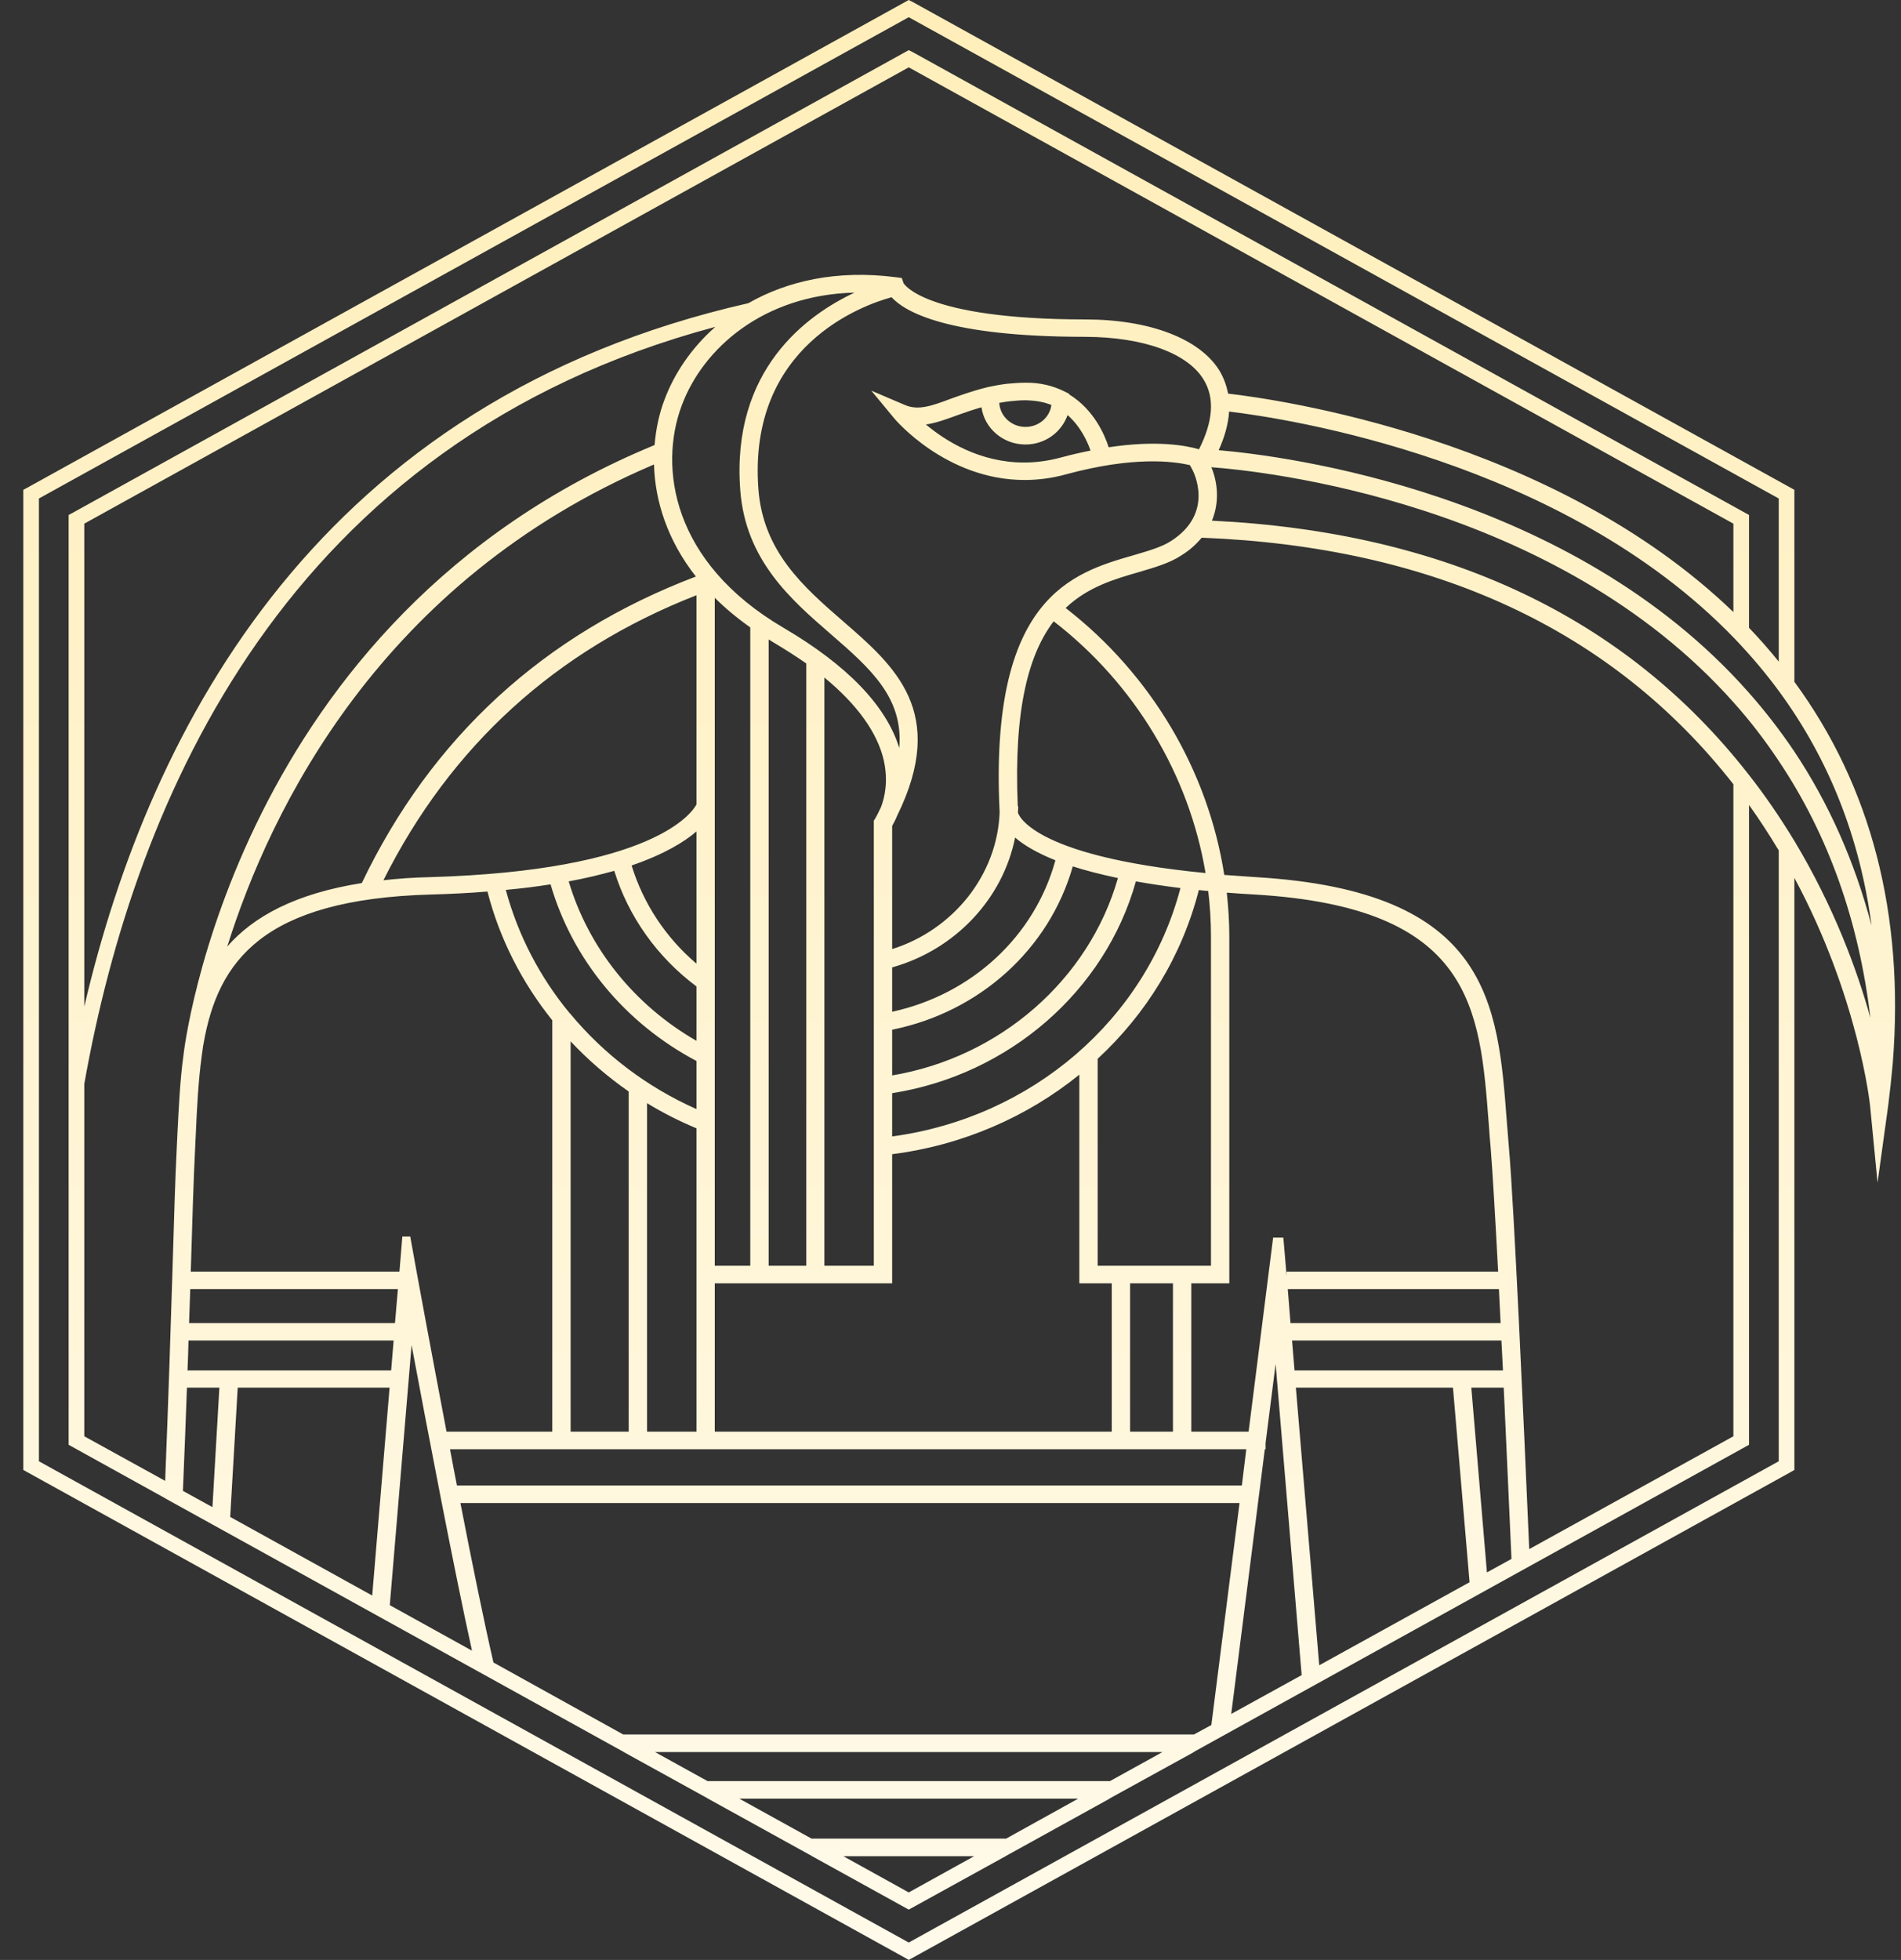 <svg xmlns="http://www.w3.org/2000/svg" width="65" height="67" viewBox="0 0 65 67" fill="none"><rect x="0" y="0" width="65" height="67" fill="#333333" stroke="none"/><path id="logo" d="M0.929 16.674L0.797 16.744V50.25L30.94 66.924L31.072 67L61.222 50.326L61.354 50.25V30.009C63.551 34.094 63.935 37.743 63.941 37.781L64.198 40.43L64.562 37.794C64.621 37.332 64.673 36.851 64.72 36.327V36.32C65.115 31.268 63.987 26.892 61.354 23.307V16.744L31.211 0.07L31.072 0L0.929 16.674ZM1.331 49.953V17.041L31.072 0.588L60.82 17.041V22.618C60.51 22.232 60.173 21.846 59.803 21.461V17.604L31.211 1.783L31.072 1.714L2.479 17.534L2.347 17.604V49.39L5.647 51.217V51.224H5.654L21.319 59.886V59.893H21.326L24.203 61.48V61.486H24.209L27.759 63.447V63.453H27.766L31.072 65.28L34.385 63.453H34.392V63.447L37.942 61.486V61.48L40.825 59.893V59.886L59.803 49.39V27.518C60.153 28.005 60.49 28.524 60.813 29.061C60.82 29.061 60.82 29.061 60.82 29.067V49.953L31.072 66.405L1.331 49.953ZM2.882 17.901L31.072 2.302L59.269 17.901V20.924C53.092 14.967 43.643 13.645 41.993 13.456C41.94 13.19 41.848 12.931 41.709 12.691C41.043 11.584 39.321 10.92 37.103 10.92C31.554 10.914 30.9 9.681 30.894 9.681L30.835 9.504L30.643 9.478C28.611 9.213 26.908 9.611 25.589 10.364C10.972 13.683 5.139 24.761 2.882 34.41V17.901ZM26.79 21.461C22.968 19.222 22.526 15.972 23.306 13.873C24.037 11.894 26.116 10.079 29.218 10.003C27.588 10.768 25.001 12.634 25.311 16.75C25.489 19.146 27.04 20.494 28.413 21.682C29.759 22.852 30.894 23.844 30.749 25.571C30.3 24.122 28.967 22.738 26.79 21.461ZM30.505 28.233C30.544 28.163 30.611 28.043 30.676 27.885C32.412 24.35 30.597 22.77 28.828 21.239C27.482 20.069 26.09 18.862 25.931 16.712C25.569 11.818 29.508 10.427 30.485 10.161C30.934 10.655 32.392 11.514 37.103 11.514C39.096 11.521 40.614 12.071 41.162 12.988C41.538 13.614 41.479 14.404 40.997 15.359C40.541 15.226 39.539 15.043 37.908 15.29C37.783 14.891 37.413 14.006 36.556 13.481V13.462L36.418 13.392C36.008 13.184 35.552 13.076 35.064 13.083C34.847 13.083 34.635 13.102 34.424 13.12C34.214 13.146 34.002 13.184 33.798 13.228L33.6 13.279H33.593C33.197 13.386 32.841 13.512 32.524 13.626C31.877 13.867 31.409 14.044 30.947 13.847L29.792 13.354L30.577 14.303C30.597 14.329 32.346 16.408 35.031 16.408C35.48 16.408 35.955 16.352 36.457 16.213C38.746 15.593 40.113 15.764 40.687 15.902L40.766 16.048C40.799 16.111 41.551 17.528 40.04 18.495C39.717 18.704 39.268 18.83 38.753 18.982C36.668 19.583 33.818 20.418 34.18 27.765C34.141 28.84 33.745 29.839 33.098 30.661C32.451 31.476 31.554 32.115 30.505 32.444V28.233ZM2.882 49.099V37.053C4.611 27.322 9.778 15.099 24.46 11.173C23.642 11.894 23.054 12.767 22.718 13.671C22.54 14.138 22.428 14.657 22.382 15.214C8.002 21.138 6.287 35.916 6.274 36.067C6.155 36.927 6.116 37.819 6.069 38.704L6.043 39.261C5.99 40.297 5.95 41.675 5.898 43.415C5.838 45.381 5.759 47.816 5.647 50.623L2.882 49.099ZM34.167 13.772C34.24 13.759 34.312 13.746 34.392 13.734C34.444 13.728 34.497 13.721 34.55 13.715C34.722 13.696 34.893 13.683 35.071 13.683C35.296 13.69 35.506 13.709 35.711 13.765C35.738 13.772 35.77 13.778 35.797 13.791C35.836 13.803 35.876 13.816 35.916 13.829C35.929 13.835 35.936 13.841 35.949 13.847C35.896 14.265 35.52 14.594 35.064 14.594C34.583 14.594 34.193 14.227 34.167 13.772ZM31.659 14.511C32.009 14.461 32.365 14.329 32.748 14.189C32.992 14.1 33.27 14.006 33.56 13.923C33.659 14.638 34.292 15.195 35.064 15.195C35.738 15.195 36.299 14.77 36.503 14.189C36.952 14.581 37.189 15.112 37.288 15.403C36.971 15.466 36.635 15.542 36.285 15.637C35.838 15.759 35.412 15.811 35.011 15.811C33.488 15.811 32.317 15.062 31.659 14.511ZM61.348 25.684C60.872 24.976 60.338 24.287 59.771 23.649C53.713 16.807 43.894 15.58 41.67 15.39C41.881 14.923 42 14.48 42.026 14.069C43.933 14.296 53.416 15.713 59.302 21.821C59.889 22.435 60.384 23.023 60.833 23.636C62.542 25.963 63.597 28.644 63.993 31.641C63.419 29.466 62.542 27.474 61.348 25.684ZM22.362 15.878C22.395 17.11 22.81 18.457 23.794 19.709C18.607 21.676 14.76 25.198 12.371 30.187C10.108 30.547 8.682 31.318 7.771 32.355C9.237 27.683 13.011 19.854 22.362 15.878ZM61.361 28.758C60.866 27.942 60.338 27.171 59.784 26.469C55.587 21.094 49.417 18.186 41.439 17.799C41.723 17.116 41.611 16.428 41.419 15.972C43.082 16.093 53.172 17.123 59.295 24.034C59.85 24.654 60.358 25.318 60.82 26.013C62.509 28.53 63.559 31.476 63.954 34.796C63.499 33.158 62.707 31.002 61.361 28.758ZM51.595 39.247C51.568 38.944 51.548 38.641 51.522 38.344C51.218 34.284 50.928 30.459 42.944 29.985C42.567 29.959 42.211 29.934 41.861 29.909C41.307 26.355 39.373 23.061 36.437 20.784C37.196 20.063 38.106 19.797 38.938 19.558C39.473 19.399 39.987 19.254 40.389 18.989C40.687 18.805 40.911 18.596 41.089 18.381C49.014 18.691 55.131 21.524 59.269 26.81V49.099L52.288 52.956C52.096 48.473 51.766 41.183 51.595 39.247ZM23.814 20.348V27.499C23.669 27.777 22.349 29.763 14.7 29.985C14.133 29.997 13.605 30.035 13.11 30.091C15.413 25.495 19.009 22.226 23.814 20.348ZM24.44 20.436C24.79 20.784 25.199 21.126 25.654 21.448V43.269H24.44V20.436ZM36.028 21.239C38.812 23.389 40.66 26.494 41.221 29.845C35.177 29.257 34.814 27.797 34.807 27.784V27.759C34.814 27.695 34.814 27.626 34.814 27.562H34.8C34.655 24.186 35.196 22.327 36.028 21.239ZM26.282 21.859C26.341 21.897 26.4 21.935 26.466 21.973C26.862 22.207 27.225 22.441 27.569 22.681V43.269H26.282V21.859ZM28.188 23.161C29.31 24.084 30.003 25.046 30.221 26.001C30.373 26.703 30.254 27.253 30.122 27.594C30.056 27.727 29.997 27.86 29.918 27.992L29.878 28.056V43.269H28.188V23.161ZM21.596 29.586C22.718 29.2 23.404 28.777 23.814 28.422V32.943C22.757 32.046 21.992 30.876 21.596 29.586ZM30.505 33.07C32.669 32.463 34.292 30.718 34.709 28.631C34.985 28.871 35.421 29.143 36.087 29.409C35.375 32.008 33.23 33.993 30.505 34.587V33.07ZM30.505 35.201C33.5 34.594 35.876 32.444 36.681 29.617C37.11 29.756 37.625 29.889 38.225 30.016C37.236 33.487 34.194 36.143 30.505 36.763V35.201ZM19.445 30.13C20.032 30.022 20.547 29.896 21.003 29.769C21.484 31.325 22.467 32.716 23.814 33.721V35.58C21.689 34.36 20.124 32.406 19.445 30.13ZM30.505 37.37C34.497 36.743 37.79 33.879 38.839 30.13C39.301 30.212 39.802 30.288 40.363 30.358C39.182 34.847 35.289 38.204 30.505 38.849V37.37ZM17.294 30.421C17.849 30.37 18.356 30.307 18.825 30.231C19.57 32.798 21.372 34.98 23.814 36.269V37.914C22.118 37.161 20.653 36.042 19.511 34.669V34.651H19.491C18.468 33.418 17.716 31.982 17.294 30.421ZM37.532 36.194C39.195 34.657 40.416 32.678 40.991 30.427C41.096 30.44 41.202 30.446 41.313 30.459C41.373 30.97 41.406 31.489 41.406 32.008V43.269H37.532V36.194ZM6.524 43.434C6.577 41.695 6.617 40.323 6.67 39.285L6.696 38.735C6.736 37.825 6.782 36.953 6.894 36.124C6.894 36.112 6.914 35.972 6.947 35.739C6.947 35.732 6.954 35.726 6.954 35.719C6.954 35.707 6.96 35.688 6.96 35.675C7.455 32.849 8.986 30.743 14.72 30.579C15.42 30.56 16.06 30.528 16.667 30.477C17.083 32.096 17.849 33.589 18.884 34.878V48.941H15.268C14.72 46.064 14.272 43.63 14.265 43.586L14.027 42.27H13.757L13.658 43.471H6.518C6.524 43.459 6.524 43.446 6.524 43.434ZM40.733 43.87H42.033V32.008C42.033 31.508 42 31.009 41.947 30.515C42.257 30.541 42.574 30.56 42.91 30.579C50.341 31.021 50.599 34.436 50.902 38.388C50.922 38.691 50.948 38.995 50.974 39.298C51.034 40.038 51.126 41.606 51.225 43.471H43.993V43.623L43.881 42.308H43.531L42.693 48.941H40.733V43.87ZM19.511 35.599C20.105 36.232 20.771 36.807 21.497 37.313V48.941H19.511V35.599ZM24.44 43.87H30.505V39.456C32.92 39.147 35.124 38.179 36.905 36.737V43.87H38.014V48.941H24.44V43.87ZM22.124 37.711C22.659 38.04 23.226 38.325 23.814 38.571V48.941H22.124V37.711ZM38.641 43.87H40.106V48.941H38.641V43.87ZM44.032 44.066H51.252C51.271 44.445 51.291 44.831 51.31 45.23H44.125L44.032 44.066ZM6.505 44.066H13.605L13.506 45.23H6.465C6.478 44.824 6.492 44.439 6.505 44.066ZM44.178 45.824H51.337C51.358 46.159 51.371 46.5 51.39 46.848H44.263L44.178 45.824ZM6.445 45.824H13.46L13.374 46.848H6.412C6.426 46.494 6.439 46.153 6.445 45.824ZM13.328 54.872L14.073 45.982C14.608 48.834 15.525 53.652 16.139 56.428L13.328 54.872ZM43.247 49.542H43.273V49.327L43.617 46.627L44.507 57.263L42.099 58.59L43.247 49.542ZM50.308 47.436H51.416C51.522 49.674 51.614 51.85 51.681 53.291L50.842 53.753L50.308 47.436ZM44.309 47.436H49.681L50.248 54.088L45.108 56.927L44.309 47.436ZM7.871 51.856L8.128 47.436H13.321L12.727 54.543L7.871 51.856ZM6.254 50.965C6.307 49.713 6.353 48.537 6.392 47.436H7.501L7.264 51.521L6.254 50.965ZM15.387 49.542H42.614L42.462 50.781H15.624C15.545 50.364 15.459 49.953 15.387 49.542ZM16.872 56.832C16.561 55.485 16.146 53.456 15.743 51.382H42.383L41.419 58.969L40.825 59.292H21.319V59.298L16.872 56.832ZM22.395 59.893H39.749L37.942 60.892V60.886H24.203V60.892L22.395 59.893ZM25.278 61.486H36.866L34.392 62.858V62.852H27.759V62.858L25.278 61.486ZM28.835 63.453H33.309L31.072 64.692L28.835 63.453Z" fill="url(#paint0_linear_640_2672)"></path><defs><linearGradient id="paint0_linear_640_2672" x1="32.956" y1="-30.804" x2="32.956" y2="97.804" gradientUnits="userSpaceOnUse"><stop stop-color="#FFE9A4"></stop><stop offset="1" stop-color="white"></stop></linearGradient></defs></svg>